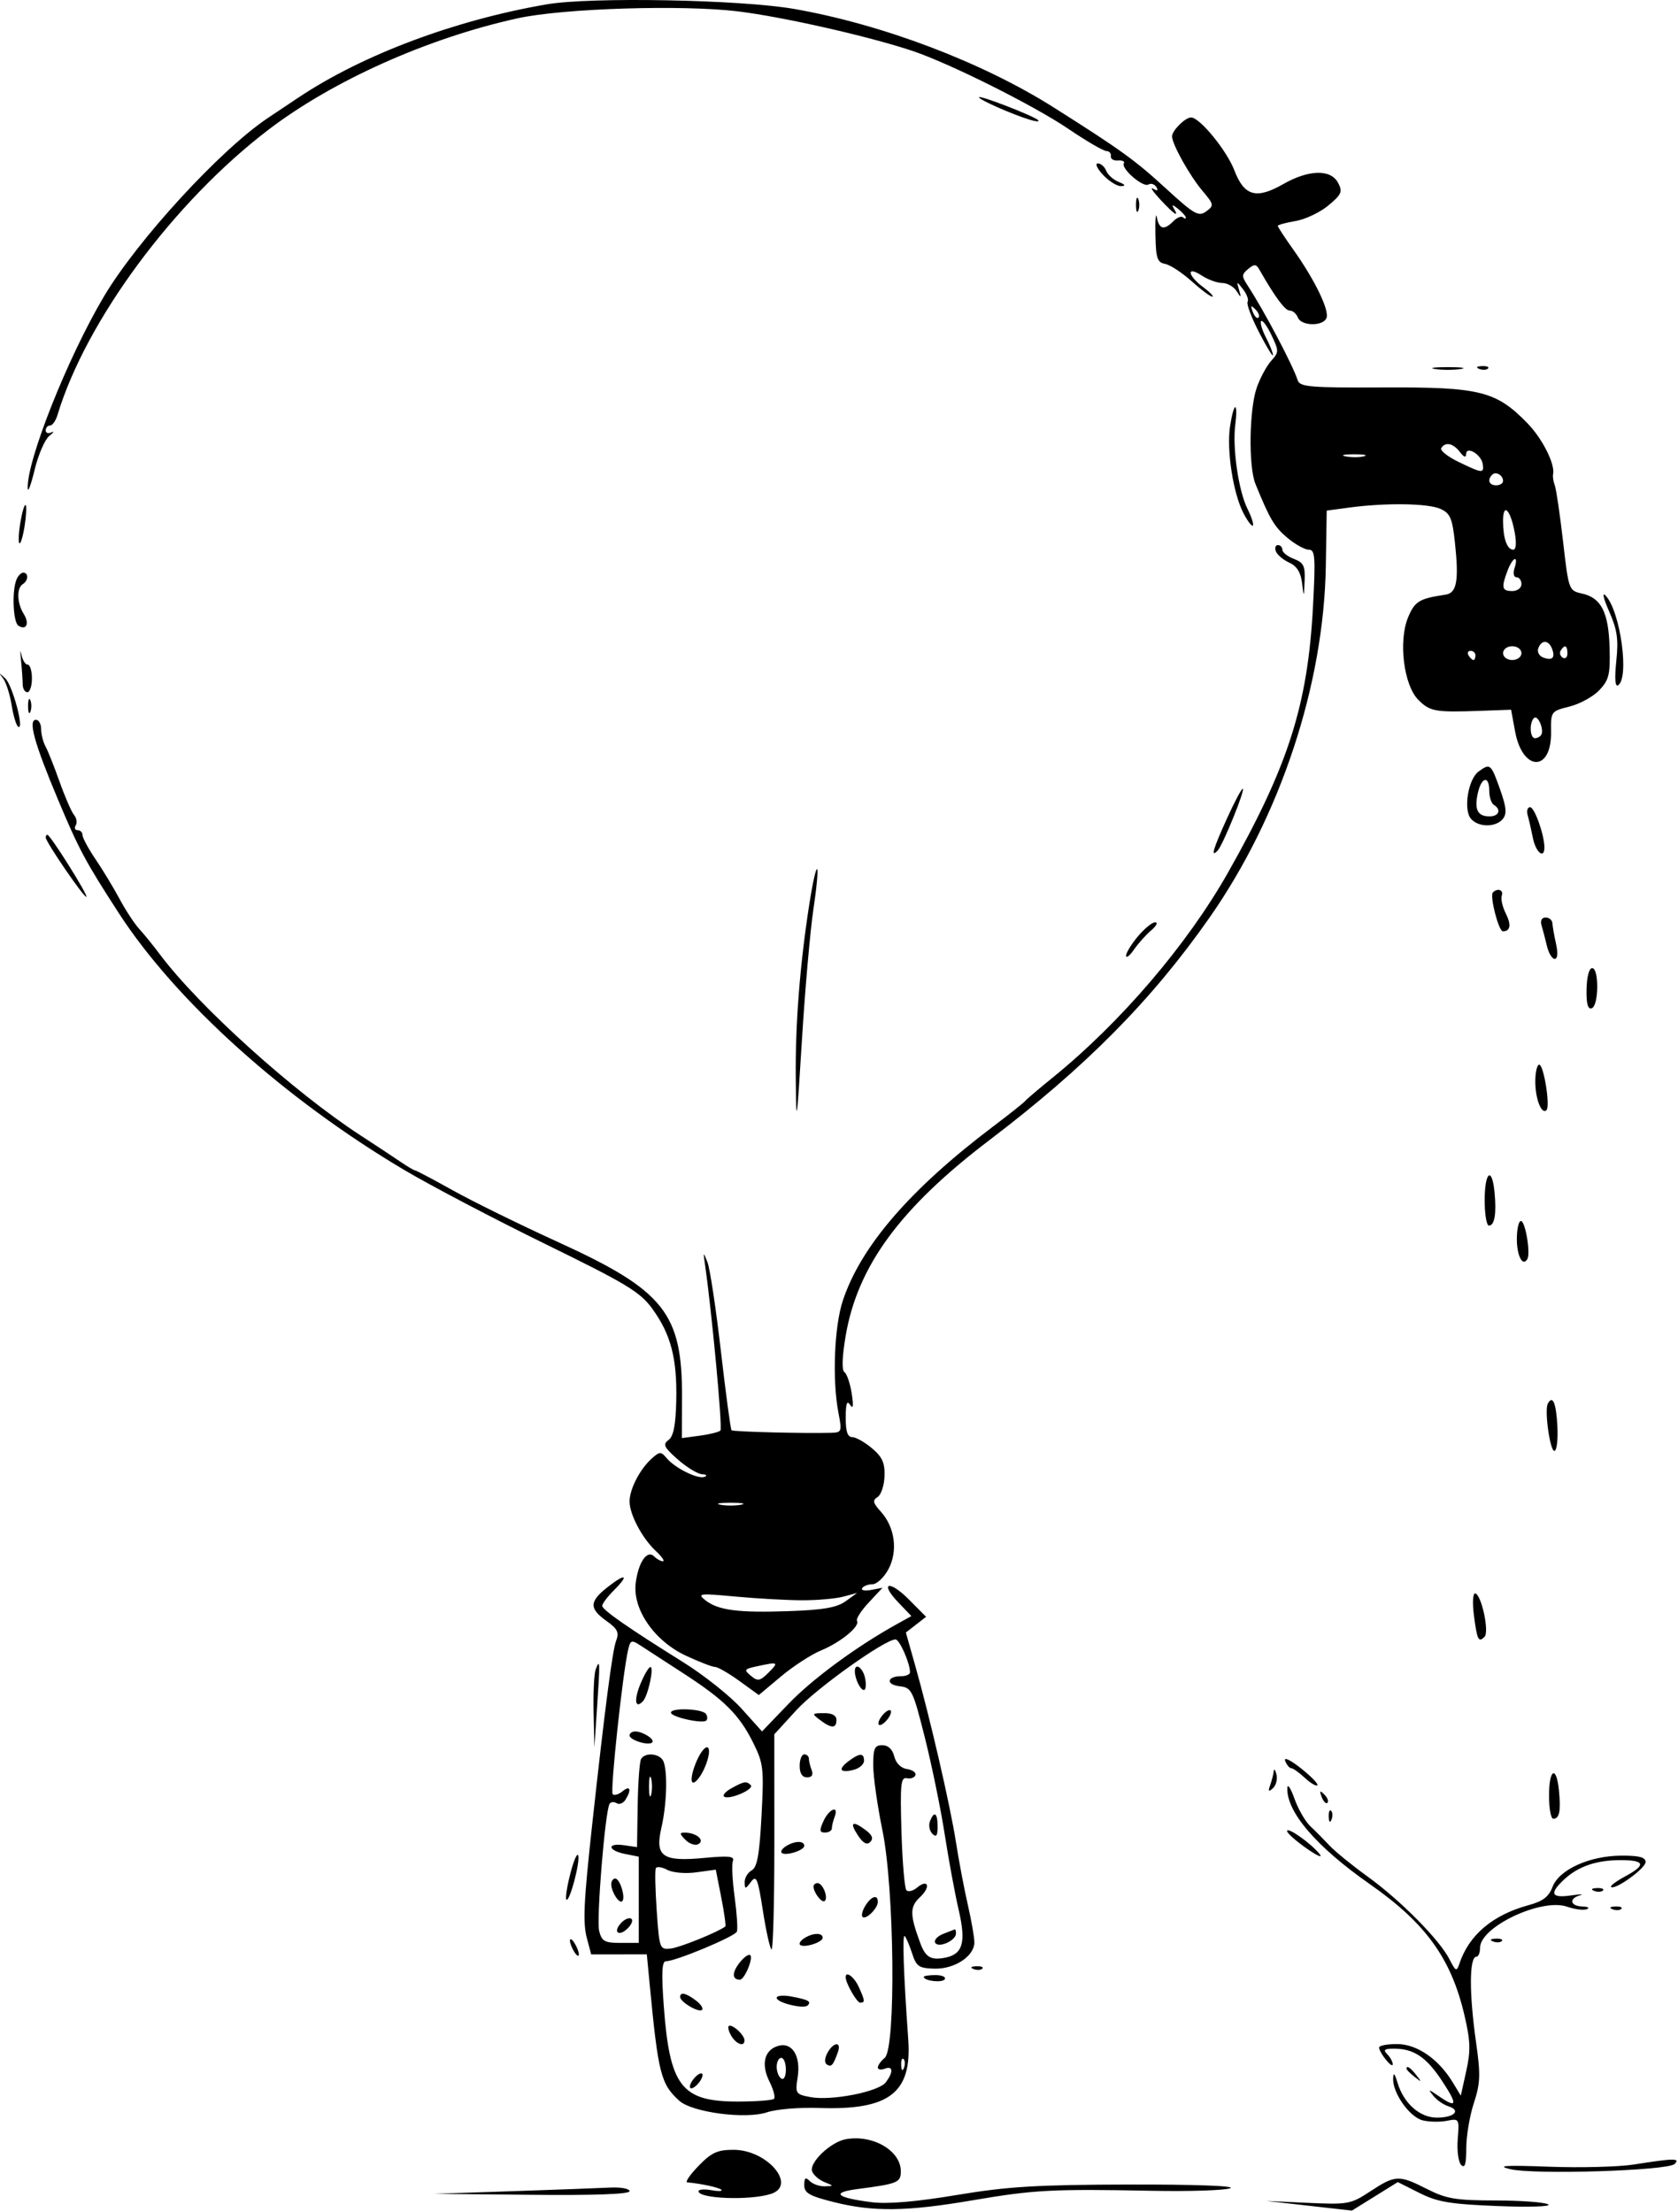 <svg width="365" height="481" viewBox="0 0 365 481" fill="none" xmlns="http://www.w3.org/2000/svg">
    <path fill-rule="evenodd" clip-rule="evenodd" d="M118.945 0.941C98.947 4.378 78.903 11.894 64.981 21.176C62.613 22.754 59.589 24.773 58.261 25.663C47.95 32.563 29.921 52.184 22.632 64.437C14.73 77.722 5.755 100.316 6.028 106.239C6.074 107.233 6.754 105.392 7.539 102.149C8.323 98.905 9.748 95.609 10.705 94.825C11.662 94.04 11.883 93.683 11.195 94.031C10.508 94.379 9.945 94.187 9.945 93.605C9.945 93.023 10.365 92.546 10.878 92.546C11.391 92.546 12.116 91.534 12.489 90.296C18.69 69.75 37.796 43.919 58.429 28.187C72.446 17.5 93.15 8.249 112.616 3.975C122.457 1.814 148.506 0.999 160.534 2.475C170.389 3.684 188.893 7.875 198.445 11.06C206.532 13.758 224.889 22.936 232.445 28.06C236.295 30.671 239.982 32.824 240.639 32.843C241.296 32.863 241.746 33.367 241.639 33.963C241.532 34.558 242.228 34.984 243.184 34.909C244.141 34.834 244.717 35.106 244.465 35.514C243.774 36.631 248.645 40.849 249.802 40.134C250.355 39.793 251.132 40.04 251.53 40.684C252.02 41.477 251.8 41.594 250.85 41.046C250.077 40.601 250.767 41.656 252.382 43.391C255.446 46.683 256.593 47.428 255.312 45.296C254.802 44.447 255.103 44.486 256.253 45.418C257.184 46.173 257.945 47.036 257.945 47.335C257.945 47.634 257.666 47.601 257.326 47.26C256.985 46.92 256.053 47.295 255.255 48.094C253.211 50.137 252.154 49.903 251.643 47.296C251.401 46.058 251.257 47.741 251.324 51.034C251.428 56.178 251.727 57.076 253.445 57.401C254.545 57.61 257.134 59.303 259.198 61.163C261.262 63.024 263.287 64.532 263.698 64.514C264.109 64.497 263.207 63.559 261.695 62.431C258.28 59.883 258.033 57.719 261.41 59.931C262.765 60.819 264.768 61.546 265.86 61.546C266.952 61.546 268.352 62.333 268.971 63.296C269.988 64.879 270.041 64.855 269.518 63.046C268.955 61.099 268.979 61.096 270.411 62.943C271.219 63.987 271.654 65.207 271.378 65.655C271.101 66.103 272.219 69.074 273.862 72.258C275.505 75.441 276.87 77.686 276.897 77.246C276.923 76.807 276.237 75.077 275.371 73.403C274.506 71.73 274.036 70.121 274.328 69.829C274.62 69.537 275.632 70.919 276.577 72.9C278.207 76.319 278.205 76.602 276.525 78.458C275.551 79.534 274.142 82.131 273.394 84.23C271.721 88.919 271.538 101.453 273.086 105.249C276.218 112.93 277.194 114.578 280.03 116.964C281.717 118.384 283.808 119.546 284.676 119.546C286.062 119.546 286.175 121.034 285.609 131.796C284.478 153.322 280.251 166.568 267.106 189.788C258.239 205.452 243.736 222.401 228.945 234.385C225.92 236.836 223.22 239.134 222.945 239.491C222.67 239.847 219.52 242.35 215.945 245.052C197.974 258.635 187.291 271.008 183.348 282.807C181.463 288.446 181.002 300.164 182.384 307.296C183.166 311.328 183.086 311.549 180.827 311.61C174.752 311.773 159.446 311.381 159.119 311.053C158.918 310.852 157.879 303.118 156.811 293.867C155.743 284.615 154.432 275.921 153.897 274.546C152.968 272.156 152.944 272.178 153.356 275.046C154.886 285.71 157.2 310.624 156.706 311.118C156.378 311.446 154.357 311.949 152.214 312.237L148.319 312.759L148.353 303.903C148.426 285.611 144.473 280.654 121.445 270.152C113.195 266.389 102.909 261.339 98.587 258.928C94.265 256.518 90.535 254.546 90.297 254.546C90.059 254.546 88.645 253.713 87.155 252.695C85.664 251.677 81.745 249.089 78.445 246.945C63.878 237.479 43.221 218.845 34.767 207.546C33.327 205.621 31.316 203.143 30.297 202.04C29.278 200.937 27.358 198.012 26.028 195.54C24.699 193.068 22.337 189.165 20.778 186.866C19.22 184.567 17.945 182.204 17.945 181.616C17.945 181.027 17.468 180.546 16.886 180.546C16.304 180.546 16.117 180.076 16.472 179.502C16.827 178.928 16.662 177.91 16.106 177.24C15.55 176.57 14.137 173.327 12.967 170.034C11.797 166.741 10.413 163.265 9.892 162.31C9.371 161.355 8.945 159.667 8.945 158.56C8.945 157.452 8.439 156.546 7.82 156.546C6.054 156.546 7.457 161.617 12.62 173.905C17.197 184.799 18.541 187.311 25.812 198.546C38.233 217.738 61.884 239.021 87.945 254.456C93.72 257.877 107.543 265.13 118.662 270.573C136.414 279.265 139.249 280.982 141.915 284.663C145.931 290.207 147.3 295.456 147.1 304.546C146.981 309.942 146.509 312.362 145.418 313.173C144.122 314.135 144.42 314.755 147.457 317.423C149.414 319.141 151.786 320.582 152.73 320.625C153.673 320.668 153.913 320.921 153.263 321.186C151.829 321.77 146.8 319.282 144.979 317.087C143.776 315.638 143.483 315.654 141.699 317.268C139.16 319.567 136.945 323.888 136.945 326.546C136.945 329.364 139.684 334.534 142.64 337.296C143.964 338.533 144.665 339.546 144.197 339.546C143.728 339.546 142.876 339.077 142.303 338.504C140.774 336.975 138.861 339.714 138.284 344.257C137.557 349.974 142.324 356.883 149.205 360.087C152.087 361.429 154.94 362.531 155.545 362.536C156.15 362.542 158.537 363.917 160.851 365.593L165.056 368.639L169.9 364.583C172.564 362.353 176.477 359.814 178.595 358.941C182.868 357.18 187.137 353.666 186.418 352.502C186.162 352.088 187.306 350.3 188.961 348.529L191.97 345.308L189.488 345.783C188.122 346.044 187.243 345.872 187.534 345.402C187.825 344.931 188.834 344.546 189.777 344.546C190.719 344.546 192.279 343.082 193.242 341.293C195.361 337.358 194.674 332.145 191.587 328.743C189.877 326.859 189.75 326.285 190.888 325.581C191.653 325.108 192.334 323.067 192.401 321.045C192.497 318.142 191.92 316.862 189.657 314.957C188.081 313.631 186.151 312.546 185.368 312.546C184.358 312.546 183.949 311.312 183.96 308.296C183.971 305.209 184.237 304.457 184.932 305.546C185.582 306.565 185.688 305.764 185.262 303.046C184.918 300.846 184.205 298.764 183.679 298.418C183.078 298.024 183.174 295.119 183.936 290.599C186.505 275.371 195.804 262.703 215.267 247.918C236.16 232.047 250.575 217.474 263.112 199.546C278.525 177.506 287.979 148.902 288.395 123.046L288.588 111.046L293.516 110.384C301.434 109.319 310.653 109.456 313.332 110.677C315.455 111.644 315.909 112.7 316.475 117.979C317.366 126.3 316.89 128.959 314.445 129.325C308.71 130.182 307.754 130.76 306.299 134.24C304.145 139.396 305.333 149.025 308.517 152.209C311.062 154.754 312.177 154.95 322.069 154.593L328.694 154.354L329.569 159.093C331.186 167.842 337.499 167.958 337.387 159.238C337.329 154.73 337.367 154.677 341.426 153.655C343.68 153.088 346.599 151.479 347.913 150.08C349.991 147.868 350.279 146.665 350.119 140.858C349.907 133.171 348.292 130.001 344.121 129.085C341.253 128.455 341.218 128.36 339.997 117.748C339.32 111.862 338.51 106.371 338.197 105.546C337.884 104.721 337.716 103.656 337.825 103.179C338.323 100.999 335.538 95.434 332.263 92.061C325.452 85.049 321.926 84.165 301.126 84.263C284.929 84.339 282.745 84.158 282.275 82.697C281.21 79.388 274.935 67.513 271.404 62.123C270.057 60.067 270.066 59.69 271.499 58.501C272.834 57.393 273.233 57.411 273.919 58.61C277.38 64.658 279.52 67.546 280.539 67.546C281.195 67.546 281.99 68.221 282.307 69.046C283.034 70.941 287.827 71.016 288.546 69.143C289.193 67.457 285.962 60.812 281.325 54.294C279.466 51.68 277.945 49.357 277.945 49.132C277.945 48.906 279.685 48.428 281.811 48.069C283.937 47.709 287.151 46.185 288.953 44.68C291.848 42.264 292.092 41.689 291.052 39.746C289.45 36.752 284.66 36.876 279.101 40.053C273.263 43.391 270.637 42.647 268.5 37.052C266.85 32.73 260.97 25.546 259.084 25.546C257.808 25.546 254.945 28.39 254.945 29.657C254.945 31.34 258.744 38.154 261.525 41.459C264.079 44.494 264.117 44.7 262.363 45.982C260.717 47.186 259.793 46.654 253.485 40.873C246.885 34.823 243.784 32.587 229.233 23.385C213.667 13.54 192.046 5.331 172.776 1.949C161.169 -0.089 128.495 -0.7 118.945 0.941ZM212.945 21.156C212.945 21.674 220.112 24.846 223.945 26.025C225.32 26.448 226.176 26.507 225.847 26.155C225.014 25.266 212.945 20.589 212.945 21.156ZM239.945 38.046C241.237 39.421 243.003 40.517 243.869 40.483C244.938 40.44 244.766 40.145 243.334 39.566C242.173 39.097 240.95 38.001 240.615 37.13C240.281 36.259 239.465 35.546 238.802 35.546C238.139 35.546 238.653 36.671 239.945 38.046ZM247.103 44.546C247.103 45.921 247.33 46.484 247.607 45.796C247.885 45.109 247.885 43.984 247.607 43.296C247.33 42.609 247.103 43.171 247.103 44.546ZM273.752 69.072C273.444 69.38 272.885 68.825 272.509 67.839C271.967 66.414 272.081 66.299 273.069 67.279C273.753 67.958 274.06 68.765 273.752 69.072ZM312.195 80.262C313.708 80.491 316.182 80.491 317.695 80.262C319.208 80.033 317.97 79.846 314.945 79.846C311.92 79.846 310.683 80.033 312.195 80.262ZM321.758 80.229C322.479 80.518 323.342 80.482 323.674 80.15C324.006 79.818 323.416 79.582 322.362 79.625C321.197 79.673 320.96 79.91 321.758 80.229ZM267.552 92.796C266.797 97.978 268.234 107.269 270.454 111.563C271.355 113.306 272.286 114.538 272.523 114.301C272.76 114.064 272.236 112.431 271.358 110.672C269.393 106.732 268.036 97.327 268.708 92.296C268.983 90.234 268.975 88.546 268.69 88.546C268.405 88.546 267.893 90.458 267.552 92.796ZM317.553 98.296C318.424 99.444 318.892 99.599 318.913 98.746C318.959 96.886 322.227 98.862 322.531 100.934C322.835 103.004 322.45 102.969 317.258 100.455C314.882 99.305 313.192 97.955 313.501 97.455C314.383 96.028 316.102 96.385 317.553 98.296ZM296.707 99.233C295.751 99.483 293.951 99.492 292.707 99.253C291.463 99.014 292.245 98.809 294.445 98.798C296.645 98.787 297.663 98.983 296.707 99.233ZM326.945 104.605C326.945 105.123 326.27 105.546 325.445 105.546C323.899 105.546 323.458 104.366 324.584 103.24C325.383 102.441 326.945 103.344 326.945 104.605ZM4.445 113.546C4.061 115.82 3.956 117.891 4.213 118.147C4.469 118.403 4.979 116.738 5.345 114.446C5.711 112.154 5.816 110.084 5.577 109.845C5.339 109.606 4.829 111.272 4.445 113.546ZM329.478 115.796C329.901 118.097 329.78 119.546 329.163 119.546C327.82 119.546 326.945 117.069 326.945 113.264C326.945 109.207 328.565 110.826 329.478 115.796ZM277.531 119.911C277.819 120.661 279.125 121.763 280.433 122.358C282.069 123.104 282.937 124.471 283.218 126.744C283.624 130.038 283.625 130.037 283.785 126.271C283.92 123.092 283.55 122.346 281.445 121.546C280.07 121.023 278.945 120.134 278.945 119.571C278.945 119.007 278.509 118.546 277.976 118.546C277.444 118.546 277.243 119.16 277.531 119.911ZM329.445 123.546C329.081 124.693 329.265 125.546 329.878 125.546C330.465 125.546 330.945 126.221 330.945 127.046C330.945 127.879 330.056 128.546 328.945 128.546C326.693 128.546 326.52 127.795 327.92 124.111C329.064 121.102 330.375 120.616 329.445 123.546ZM3.552 126.128C2.557 128.722 2.864 135.378 4.012 136.087C5.76 137.168 6.459 135.599 5.157 133.514C3.687 131.16 3.58 127.89 4.945 127.046C6.186 126.279 6.26 124.546 5.052 124.546C4.561 124.546 3.886 125.258 3.552 126.128ZM350.022 132.971C351.784 136.967 352.078 139.004 351.579 143.774C351.184 147.55 351.319 149.433 351.955 149.04C354.476 147.482 352.47 132.94 349.266 129.546C348.44 128.671 348.755 130.097 350.022 132.971ZM4.565 143.546C4.762 145.471 4.928 147.834 4.934 148.796C4.94 149.758 5.395 150.546 5.945 150.546C6.495 150.546 6.945 149.196 6.945 147.546C6.945 145.896 6.525 144.546 6.011 144.546C5.498 144.546 4.882 143.534 4.643 142.296C4.403 141.058 4.369 141.621 4.565 143.546ZM337.6 141.089C338.358 143.065 337.651 143.754 335.651 142.987C334.782 142.653 334.316 141.743 334.615 140.963C335.332 139.094 336.859 139.158 337.6 141.089ZM330.945 142.046C330.945 142.879 330.056 143.546 328.945 143.546C327.834 143.546 326.945 142.879 326.945 142.046C326.945 141.213 327.834 140.546 328.945 140.546C330.056 140.546 330.945 141.213 330.945 142.046ZM340.945 142.105C340.945 142.962 340.488 143.381 339.929 143.036C339.37 142.69 339.171 141.989 339.488 141.477C340.345 140.09 340.945 140.348 340.945 142.105ZM320.945 142.546C320.945 143.096 320.747 143.546 320.504 143.546C320.261 143.546 319.785 143.096 319.445 142.546C319.105 141.996 319.304 141.546 319.886 141.546C320.468 141.546 320.945 141.996 320.945 142.546ZM0.706 147.596C1.339 148.448 2.161 151.045 2.532 153.368C2.904 155.69 3.542 157.797 3.951 158.05C5.373 158.928 2.734 149.037 1.149 147.546C-0.273 146.208 -0.321 146.214 0.706 147.596ZM6.103 153.546C6.103 154.921 6.33 155.484 6.607 154.796C6.885 154.109 6.885 152.984 6.607 152.296C6.33 151.609 6.103 152.171 6.103 153.546ZM335.261 159.796C335.022 160.209 334.404 160.546 333.886 160.546C332.784 160.546 332.615 157.209 333.664 156.161C334.479 155.346 335.928 158.643 335.261 159.796ZM321.613 167.799C319.362 169.445 318.283 176.043 319.938 178.038C321.522 179.946 325.333 179.988 326.888 178.115C327.817 176.995 327.683 175.578 326.276 171.615C324.315 166.093 324.141 165.951 321.613 167.799ZM323.945 171.987C323.945 173.33 324.395 174.706 324.945 175.046C326.616 176.079 326.064 177.546 324.004 177.546C321.401 177.546 320.665 176.098 321.45 172.522C322.238 168.937 323.945 168.571 323.945 171.987ZM266.882 178.024C263.841 184.731 263.29 186.628 264.857 184.996C266.009 183.797 270.977 171.546 270.312 171.546C270.041 171.546 268.498 174.461 266.882 178.024ZM332.303 177.296C332.574 178.258 333.09 180.508 333.45 182.296C334.075 185.402 335.951 186.909 335.939 184.296C335.927 181.56 333.79 175.546 332.831 175.546C332.269 175.546 332.032 176.334 332.303 177.296ZM9.945 182.134C9.945 183.107 18.392 195.432 18.788 195.036C19.172 194.652 10.931 181.546 10.306 181.546C10.107 181.546 9.945 181.811 9.945 182.134ZM176.093 196.308C173.986 209.802 172.976 222.69 173.096 234.546C173.205 245.305 173.292 244.757 174.445 226.046C175.124 215.046 176.243 202.313 176.933 197.751C177.624 193.189 177.989 189.256 177.745 189.013C177.501 188.769 176.758 192.052 176.093 196.308ZM324.73 194.094C324.003 194.821 325.986 202.546 326.9 202.546C328.547 202.546 328.782 201.128 327.542 198.669C326.815 197.226 326.42 195.484 326.666 194.796C327.111 193.547 325.766 193.059 324.73 194.094ZM335.33 201.296C335.616 202.258 336.145 204.284 336.506 205.796C336.867 207.308 337.619 208.546 338.178 208.546C338.807 208.546 338.919 207.305 338.473 205.296C338.076 203.508 337.719 201.484 337.681 200.796C337.643 200.109 336.981 199.546 336.211 199.546C335.346 199.546 335.009 200.215 335.33 201.296ZM247.534 203.623C246.11 205.315 244.945 207.215 244.945 207.845C244.945 208.475 245.719 207.878 246.664 206.519C247.61 205.159 249.297 203.273 250.414 202.329C251.531 201.385 251.923 200.598 251.284 200.579C250.645 200.561 248.958 201.931 247.534 203.623ZM345.107 215.118C345.043 218.292 345.387 219.565 346.23 219.283C347.78 218.765 347.866 210.549 346.322 210.547C345.668 210.547 345.16 212.456 345.107 215.118ZM333.96 235.296C333.976 239.043 335.341 242.484 336.394 241.43C337.244 240.581 335.795 231.546 334.809 231.546C334.334 231.546 333.952 233.234 333.96 235.296ZM322.945 261.046C322.945 264.071 323.362 266.546 323.872 266.546C325.101 266.546 325.538 263.971 325.096 259.335C324.545 253.551 322.945 254.824 322.945 261.046ZM329.945 269.487C329.945 273.142 331.241 275.588 332.236 273.812C332.963 272.517 331.782 265.546 330.836 265.546C330.346 265.546 329.945 267.319 329.945 269.487ZM336.673 305.296C335.925 306.735 337.154 315.546 338.103 315.546C338.633 315.546 338.925 313.09 338.758 310.046C338.485 305.057 337.712 303.297 336.673 305.296ZM161.195 327.252C159.957 327.49 157.933 327.49 156.695 327.252C155.457 327.013 156.47 326.818 158.945 326.818C161.42 326.818 162.433 327.013 161.195 327.252ZM132.165 345.171C128.175 348.293 128.121 349.823 131.905 352.518C134.363 354.268 134.718 355.013 133.997 356.91C133.218 358.957 131.562 371.691 128.841 396.546C126.962 413.711 126.754 418.12 127.664 421.546L128.594 425.046L134.644 425.041L140.693 425.037L141.366 432.041C143.184 450.995 143.768 453.266 147.748 456.868C150.568 459.42 162.211 460.951 166.868 459.382C168.835 458.719 173.871 458.296 178.057 458.443C193.441 458.98 198.389 455.202 197.562 443.546C196.539 429.117 196.245 420.512 196.795 421.062C197.114 421.382 197.841 423.084 198.41 424.844C199.324 427.673 199.888 428.058 203.247 428.149C207.639 428.268 211.945 425.436 211.945 422.429C211.945 421.344 211.304 417.665 210.52 414.252C209.736 410.838 208.568 404.671 207.923 400.546C206.67 392.527 202.277 373.518 199.025 362.046L197.042 355.046L199.243 353.335L201.445 351.625L197.728 347.885C193.401 343.532 191.214 344.13 195.417 348.517L198.244 351.467L195.018 353.257C186.281 358.103 176.718 365.142 171.522 370.551L165.757 376.553L161.3 371.596C158.848 368.869 153.153 364.336 148.644 361.523C136.678 354.058 131.061 350.152 130.999 349.251C130.97 348.813 132.097 347.303 133.506 345.894C136.937 342.463 136.16 342.044 132.165 345.171ZM174.445 348.029C177.745 348.038 181.795 347.683 183.445 347.24L186.445 346.434L183.945 348.24C182.041 349.615 179.101 350.129 171.615 350.392C160.495 350.784 156.147 350.208 153.369 347.974C151.613 346.563 152.186 346.497 159.945 347.22C164.62 347.656 171.145 348.02 174.445 348.029ZM320.605 351.296C321.312 356.7 321.603 357.288 322.917 355.974C324.013 354.878 322.179 346.546 320.842 346.546C320.37 346.546 320.263 348.683 320.605 351.296ZM148.614 363.901C157.545 369.678 160.793 372.905 163.837 379.025C166.062 383.499 166.189 384.605 165.647 394.867C165.198 403.391 164.711 406.098 163.505 406.772C162.647 407.252 161.959 408.411 161.977 409.346C162.006 410.913 162.114 410.908 163.351 409.276C164.532 407.72 164.845 408.478 165.945 415.545C166.633 419.965 167.476 423.756 167.82 423.969C168.164 424.181 168.441 413.74 168.437 400.766L168.429 377.178L173.217 371.939C177.567 367.179 192.47 356.546 194.792 356.546C195.67 356.546 197.945 361.703 197.945 363.695C197.945 364.163 197.072 364.546 196.004 364.546C192.904 364.546 192.631 366.378 195.678 366.728C198.314 367.031 198.575 367.563 201.184 377.936C202.69 383.925 204.629 393.375 205.493 398.936C206.357 404.496 207.72 411.872 208.523 415.327C210.181 422.463 209.45 425.025 205.54 425.773C202.46 426.361 201.316 425.672 200.154 422.526C197.885 416.385 197.879 414.686 200.115 412.603C202.526 410.356 201.919 408.493 199.445 410.546C198.593 411.253 197.57 411.504 197.171 411.105C196.772 410.706 196.284 404.986 196.088 398.394C195.778 388.005 195.936 386.451 197.272 386.728C198.12 386.903 198.956 386.596 199.129 386.046C199.303 385.496 198.475 384.908 197.289 384.739C195.977 384.552 194.893 383.476 194.52 381.989C194.128 380.427 193.193 379.546 191.926 379.546C190.252 379.546 189.945 380.227 189.945 383.936C189.945 386.35 190.845 392.7 191.945 398.046C194.561 410.76 194.912 445.499 192.445 447.546C191.62 448.231 190.945 449.172 190.945 449.637C190.945 450.102 191.62 450.224 192.445 449.908C194.271 449.207 194.386 450.568 192.695 452.851C191.162 454.919 180.876 456.943 176.278 456.081C173.064 455.478 172.958 455.312 173.51 451.75C174.235 447.079 172.258 443.994 169.17 444.975C166.225 445.909 165.515 448.978 167.38 452.716C168.245 454.451 168.688 456.135 168.363 456.458C168.039 456.782 164.47 457.046 160.432 457.046C148.21 457.046 145.667 453.741 144.378 436.182C143.862 429.148 143.983 426.546 144.827 426.546C146.958 426.546 159.883 421.149 160.287 420.091C160.507 419.516 160.286 416.129 159.798 412.564C159.309 408.998 159.139 405.484 159.419 404.754C159.825 403.694 158.569 403.556 153.187 404.066C144.1 404.929 142.428 403.755 143.865 397.519C145.024 392.491 145.253 385.512 144.338 383.128C143.668 381.382 140.412 380.982 139.457 382.527C139.123 383.067 138.787 387.605 138.709 392.613L138.567 401.718L135.756 401.305C131.979 400.751 132.147 402.436 135.945 403.196L138.945 403.796V413.171V422.546H134.964C131.513 422.546 130.896 422.201 130.332 419.951C129.698 417.425 131.628 393.869 132.597 392.3C132.865 391.867 133.552 391.803 134.126 392.158C134.699 392.512 135.561 392.182 136.041 391.424C137.431 389.23 137.083 388.187 135.421 389.566C134.583 390.262 133.615 390.549 133.27 390.204C132.684 389.618 135.453 363.785 136.64 358.758C137.133 356.673 137.369 356.594 139.313 357.867C140.486 358.635 144.671 361.351 148.614 363.901ZM129.569 363.085C129.226 363.978 129.023 368.16 129.117 372.378L129.29 380.046L129.894 371.046C130.547 361.329 130.518 360.612 129.569 363.085ZM167.222 363.714C165.318 365.618 164.846 365.709 163.343 364.464C161.774 363.163 161.872 362.994 164.539 362.414C169.316 361.376 169.48 361.455 167.222 363.714ZM139.335 366.154C137.851 369.706 138.138 371.806 139.856 369.979C140.961 368.805 142.323 362.546 141.473 362.546C141.127 362.546 140.165 364.17 139.335 366.154ZM185.945 363.464C185.945 365.08 187.134 367.546 187.913 367.546C188.328 367.546 188.453 366.421 188.19 365.046C187.743 362.708 185.945 361.441 185.945 363.464ZM145.945 372.465C145.945 373.422 152.864 374.96 153.647 374.177C153.921 373.903 153.894 373.273 153.587 372.776C152.869 371.613 145.945 371.332 145.945 372.465ZM191.945 373.046C191.238 373.898 190.885 374.819 191.16 375.094C191.435 375.369 192.238 374.898 192.945 374.046C193.652 373.194 194.005 372.273 193.73 371.998C193.455 371.723 192.652 372.194 191.945 373.046ZM178.386 374.078C180.86 375.949 181.945 375.939 181.945 374.046C181.945 373.069 180.987 372.557 179.195 372.578C176.561 372.608 176.527 372.672 178.386 374.078ZM136.945 377.429C136.945 378.444 141.098 379.727 141.872 378.952C142.519 378.305 139.868 376.582 138.195 376.561C137.508 376.553 136.945 376.944 136.945 377.429ZM151.462 383.159C149.97 386.73 150.145 388.892 151.772 386.979C153.48 384.969 154.844 380.602 153.938 380.041C153.425 379.725 152.311 381.128 151.462 383.159ZM173.945 384.046C173.945 385.676 174.505 386.546 175.552 386.546C176.607 386.546 176.95 386.002 176.552 384.964C176.218 384.094 175.945 382.969 175.945 382.464C175.945 381.959 175.495 381.546 174.945 381.546C174.395 381.546 173.945 382.671 173.945 384.046ZM184.518 383.067C182.181 384.836 182.742 385.673 185.739 384.89C186.952 384.572 187.945 383.69 187.945 382.929C187.945 381.18 186.961 381.219 184.518 383.067ZM279.551 382.961C279.885 383.833 280.476 384.546 280.863 384.546C281.251 384.546 282.582 385.491 283.823 386.647C285.063 387.802 286.293 388.531 286.557 388.267C286.821 388.003 285.216 386.345 282.99 384.582C280.651 382.729 279.199 382.045 279.551 382.961ZM277.061 385.214C276.997 385.857 276.654 387.207 276.298 388.214C275.796 389.635 275.929 389.79 276.892 388.902C277.574 388.273 277.918 386.923 277.655 385.902C277.392 384.881 277.125 384.572 277.061 385.214ZM141.634 390.296C141.383 391.258 141.177 390.471 141.177 388.546C141.177 386.621 141.383 385.834 141.634 386.796C141.886 387.758 141.886 389.334 141.634 390.296ZM336.945 390.546C336.945 393.296 337.358 395.546 337.862 395.546C339.2 395.546 339.534 393.923 339.111 389.484C338.571 383.827 336.945 384.624 336.945 390.546ZM159.06 388.939C157.748 389.666 157.073 390.487 157.56 390.764C158.781 391.459 164.157 389.092 163.302 388.236C162.373 387.307 161.847 387.394 159.06 388.939ZM280.024 388.836C279.795 394.016 286.324 401.633 297.959 409.76C310.133 418.264 315.659 425.918 318.546 438.275C319.856 443.88 319.924 445.969 318.941 450.403L317.754 455.76L315.99 452.861C312.886 447.756 308.206 444.546 303.868 444.546C301.71 444.546 299.959 444.883 299.977 445.296C300.027 446.47 302.945 450.05 302.945 448.937C302.945 448.392 302.405 447.406 301.745 446.746C300.812 445.813 301.135 445.546 303.198 445.546C307.54 445.546 310.258 447.372 313.703 452.601C317.148 457.831 316.956 458.624 312.918 455.844C310.675 454.3 310.569 454.296 311.785 455.805C312.522 456.72 313.992 457.743 315.05 458.079C317.896 458.982 316.318 460.546 312.56 460.546C308.823 460.546 305.333 457.446 303.979 452.927C303.364 450.873 303.093 450.62 303.035 452.046C302.906 455.171 306.615 460.425 309.451 461.137C310.863 461.491 313.24 461.537 314.733 461.238C317.403 460.704 317.442 460.769 317.088 465.213C316.891 467.697 317.228 470.229 317.837 470.838C318.648 471.649 318.945 470.668 318.945 467.184C318.945 464.565 319.686 460.156 320.592 457.387C322.009 453.056 322.076 451.215 321.076 444.2C319.548 433.473 319.583 425.546 321.159 425.546C321.591 425.546 321.945 424.669 321.945 423.597C321.945 419.05 335.324 412.736 340.865 414.668C342.536 415.25 344.475 415.497 345.174 415.215C345.873 414.934 345.432 414.668 344.195 414.625C341.531 414.531 341.197 412.907 343.695 412.191C344.657 411.915 343.758 411.933 341.695 412.229C337.41 412.845 336.962 411.816 340.195 408.787C343.264 405.912 347.23 404.546 352.51 404.546C357.842 404.546 358.129 405.593 353.484 408.095C351.581 409.12 350.208 410.142 350.432 410.366C351.239 411.173 357.945 406.351 357.945 404.964C357.945 403.917 356.571 403.552 352.695 403.568C345.76 403.597 339.126 406.607 337.706 410.368C336.898 412.508 335.615 413.491 332.538 414.326C324.699 416.455 319.543 420.804 317.459 427.046C316.849 428.871 316.656 428.783 315.257 426.046C313.103 421.834 304.542 413.203 297.445 408.088C294.145 405.71 290.448 402.703 289.229 401.405C288.01 400.108 286.115 398.198 285.017 397.162C283.92 396.125 282.365 393.425 281.562 391.162C280.76 388.898 280.067 387.851 280.024 388.836ZM287.509 390.839C287.885 391.825 288.444 392.38 288.752 392.072C289.06 391.765 288.753 390.958 288.069 390.279C287.081 389.299 286.967 389.414 287.509 390.839ZM179.127 396.046C178.192 398.099 178.252 398.546 179.466 398.546C180.28 398.546 180.945 398.133 180.945 397.628C180.945 397.123 181.218 395.998 181.552 395.128C182.555 392.515 180.357 393.347 179.127 396.046ZM289.024 395.129C289.072 396.294 289.309 396.531 289.628 395.734C289.917 395.012 289.881 394.149 289.549 393.817C289.217 393.485 288.981 394.075 289.024 395.129ZM202.281 396.113C201.95 396.975 202.189 398.19 202.812 398.813C203.656 399.657 203.945 399.257 203.945 397.246C203.945 394.237 203.196 393.728 202.281 396.113ZM186.571 399.097C187.736 400.876 188.56 401.331 189.29 400.601C190.02 399.871 189.748 399.107 188.391 398.082C185.44 395.85 184.71 396.257 186.571 399.097ZM279.966 398.228C279.978 398.678 281.891 400.378 284.216 402.006C286.542 403.634 287.81 404.175 287.034 403.209C285.154 400.87 279.939 397.194 279.966 398.228ZM149.135 400.164C150.026 401.056 151.293 401.449 151.956 401.039C153.356 400.174 151.451 398.587 148.981 398.561C147.76 398.549 147.785 398.815 149.135 400.164ZM170.974 401.507C170.165 402.019 169.735 402.669 170.018 402.952C170.792 403.727 174.945 402.444 174.945 401.429C174.945 400.282 172.845 400.323 170.974 401.507ZM124.053 407.502C123.325 410.341 122.941 412.876 123.199 413.134C123.871 413.805 126.241 404.935 125.769 403.519C125.553 402.87 124.781 404.662 124.053 407.502ZM151.472 407.197L155.699 406.618L156.891 412.679C157.547 416.013 157.94 418.849 157.764 418.981C156.126 420.217 147.909 423.542 145.945 423.764C143.492 424.041 143.434 423.886 142.85 415.546C142.523 410.871 142.438 406.707 142.661 406.293C142.884 405.879 144.007 406.044 145.156 406.659C146.333 407.289 149.09 407.524 151.472 407.197ZM132.96 409.796C132.981 411.469 134.704 414.12 135.351 413.473C136.126 412.699 134.843 408.546 133.828 408.546C133.343 408.546 132.952 409.109 132.96 409.796ZM176.96 410.296C176.988 411.665 178.827 413.998 179.414 413.41C180.202 412.622 178.947 409.546 177.838 409.546C177.347 409.546 176.952 409.883 176.96 410.296ZM346.758 411.229C347.479 411.518 348.342 411.482 348.674 411.15C349.006 410.818 348.416 410.582 347.362 410.625C346.197 410.673 345.96 410.91 346.758 411.229ZM188.244 414.438C187.594 415.479 187.315 416.582 187.623 416.891C188.337 417.605 190.945 415.036 190.945 413.617C190.945 411.935 189.541 412.361 188.244 414.438ZM350.758 415.229C351.479 415.518 352.342 415.482 352.674 415.15C353.006 414.818 352.416 414.582 351.362 414.625C350.197 414.673 349.96 414.91 350.758 415.229ZM135.094 418.217C133.231 420.232 134.616 421.303 136.565 419.355C137.429 418.49 137.756 417.552 137.291 417.269C136.826 416.987 135.837 417.413 135.094 418.217ZM205.131 420.601C203.858 421.111 203.098 421.984 203.441 422.54C204.178 423.732 207.945 422.035 207.945 420.511C207.945 419.98 207.832 419.575 207.695 419.609C207.558 419.644 206.404 420.09 205.131 420.601ZM174.974 421.507C174.165 422.019 173.735 422.669 174.018 422.952C174.792 423.727 178.945 422.444 178.945 421.429C178.945 420.282 176.845 420.323 174.974 421.507ZM123.976 422.046C123.976 422.596 124.412 423.721 124.945 424.546C125.478 425.371 125.914 425.596 125.914 425.046C125.914 424.496 125.478 423.371 124.945 422.546C124.412 421.721 123.976 421.496 123.976 422.046ZM324.758 422.229C325.479 422.518 326.342 422.482 326.674 422.15C327.006 421.818 326.416 421.582 325.362 421.625C324.197 421.673 323.96 421.91 324.758 422.229ZM160.74 427.027C159.178 429.113 159.264 430.546 160.951 430.546C161.971 430.546 163.973 425.68 163.157 425.185C162.766 424.947 161.678 425.776 160.74 427.027ZM211.758 428.229C212.479 428.518 213.342 428.482 213.674 428.15C214.006 427.818 213.416 427.582 212.362 427.625C211.197 427.673 210.96 427.91 211.758 428.229ZM183.945 429.999C183.945 431.275 186.379 435.546 187.106 435.546C188.207 435.546 188.168 435.13 186.784 432.093C185.797 429.925 183.945 428.56 183.945 429.999ZM200.945 429.929C200.945 430.817 204.991 431.281 205.503 430.452C205.811 429.954 204.911 429.546 203.504 429.546C202.097 429.546 200.945 429.719 200.945 429.929ZM147.945 434.305C147.945 435.399 152.03 437.794 152.719 437.105C153.038 436.786 152.432 435.869 151.372 435.067C149.226 433.444 147.945 433.159 147.945 434.305ZM168.945 434.492C168.945 435.558 174.827 436.998 175.683 436.141C176.539 435.286 175.864 434.913 172.195 434.215C170.407 433.874 168.945 433.999 168.945 434.492ZM158.945 442.546C160.002 444.521 161.945 445.298 161.945 443.746C161.945 442.694 159.773 440.546 158.71 440.546C158.25 440.546 158.356 441.446 158.945 442.546ZM179.977 446.485C179.346 447.665 179.305 448.651 179.873 449.002C180.853 449.607 181.236 449.173 182.259 446.296C183.106 443.917 181.27 444.069 179.977 446.485ZM170.945 450.105C170.945 451.556 170.512 452.397 169.945 452.046C169.395 451.706 168.945 450.555 168.945 449.487C168.945 448.419 169.395 447.546 169.945 447.546C170.495 447.546 170.945 448.698 170.945 450.105ZM196.628 449.734C196.309 450.531 196.072 450.294 196.024 449.129C195.981 448.075 196.217 447.485 196.549 447.817C196.881 448.149 196.917 449.012 196.628 449.734ZM305.945 449.924C305.945 450.131 306.733 450.919 307.695 451.674C309.281 452.917 309.316 452.882 308.073 451.296C306.766 449.63 305.945 449.101 305.945 449.924ZM150.945 452.046C150.238 452.898 149.885 453.819 150.16 454.094C150.435 454.369 151.238 453.898 151.945 453.046C152.652 452.194 153.005 451.273 152.73 450.998C152.455 450.723 151.652 451.194 150.945 452.046ZM183.945 465.249C180.632 465.868 175.941 470.372 176.66 472.244C176.97 473.052 178.173 474.097 179.334 474.566C181.418 475.408 181.419 475.42 179.395 475.483C178.267 475.517 176.805 475.006 176.145 474.346C175.212 473.413 174.945 473.608 174.945 475.224C174.945 476.947 176.051 477.581 181.401 478.924C189.934 481.068 197.27 480.97 211.596 478.519C224.858 476.251 228.996 476.031 250.445 476.456C258.695 476.619 266.422 476.369 267.616 475.9C268.902 475.394 259.935 475.068 245.616 475.099C225.494 475.144 219.211 475.525 208.111 477.373C199.168 478.862 193.077 479.377 189.611 478.939C181.892 477.961 180.667 476.843 186.485 476.084C195.313 474.932 195.945 474.673 195.945 472.201C195.945 467.713 189.804 464.155 183.945 465.249ZM151.945 471.046C150.079 472.971 148.978 474.583 149.499 474.628C152.511 474.89 156.48 475.756 156.927 476.248C157.212 476.562 156.207 476.595 154.695 476.321C153.183 476.047 151.945 476.153 151.945 476.557C151.945 478.193 163.142 478.605 167.695 477.137C173.456 475.279 166.901 467.546 159.564 467.546C156.046 467.546 154.768 468.133 151.945 471.046ZM355.445 470.737C352.145 471.258 343.82 471.475 336.945 471.22C327.466 470.868 325.412 470.994 328.445 471.741C333.562 473.001 362.799 472.092 364.264 470.627C365.547 469.344 364.159 469.361 355.445 470.737ZM298.03 476.601C293.812 479.371 293.209 479.482 284.53 479.084L275.445 478.666L284.759 479.716L294.073 480.765L299.061 477.665L304.048 474.565L308.747 476.924C312.687 478.904 315.435 479.364 325.778 479.776C332.665 480.05 337.522 479.894 336.778 479.422C336.045 478.957 330.909 478.57 325.364 478.561C316.615 478.548 314.634 478.216 310.364 476.05C304.283 472.965 303.515 472.999 298.03 476.601ZM111.445 476.546L94.445 477.12L115.695 477.333C129.337 477.47 136.945 477.188 136.945 476.546C136.945 475.996 135.032 475.642 132.695 475.759C130.358 475.877 120.795 476.231 111.445 476.546Z" fill="black" />
</svg>